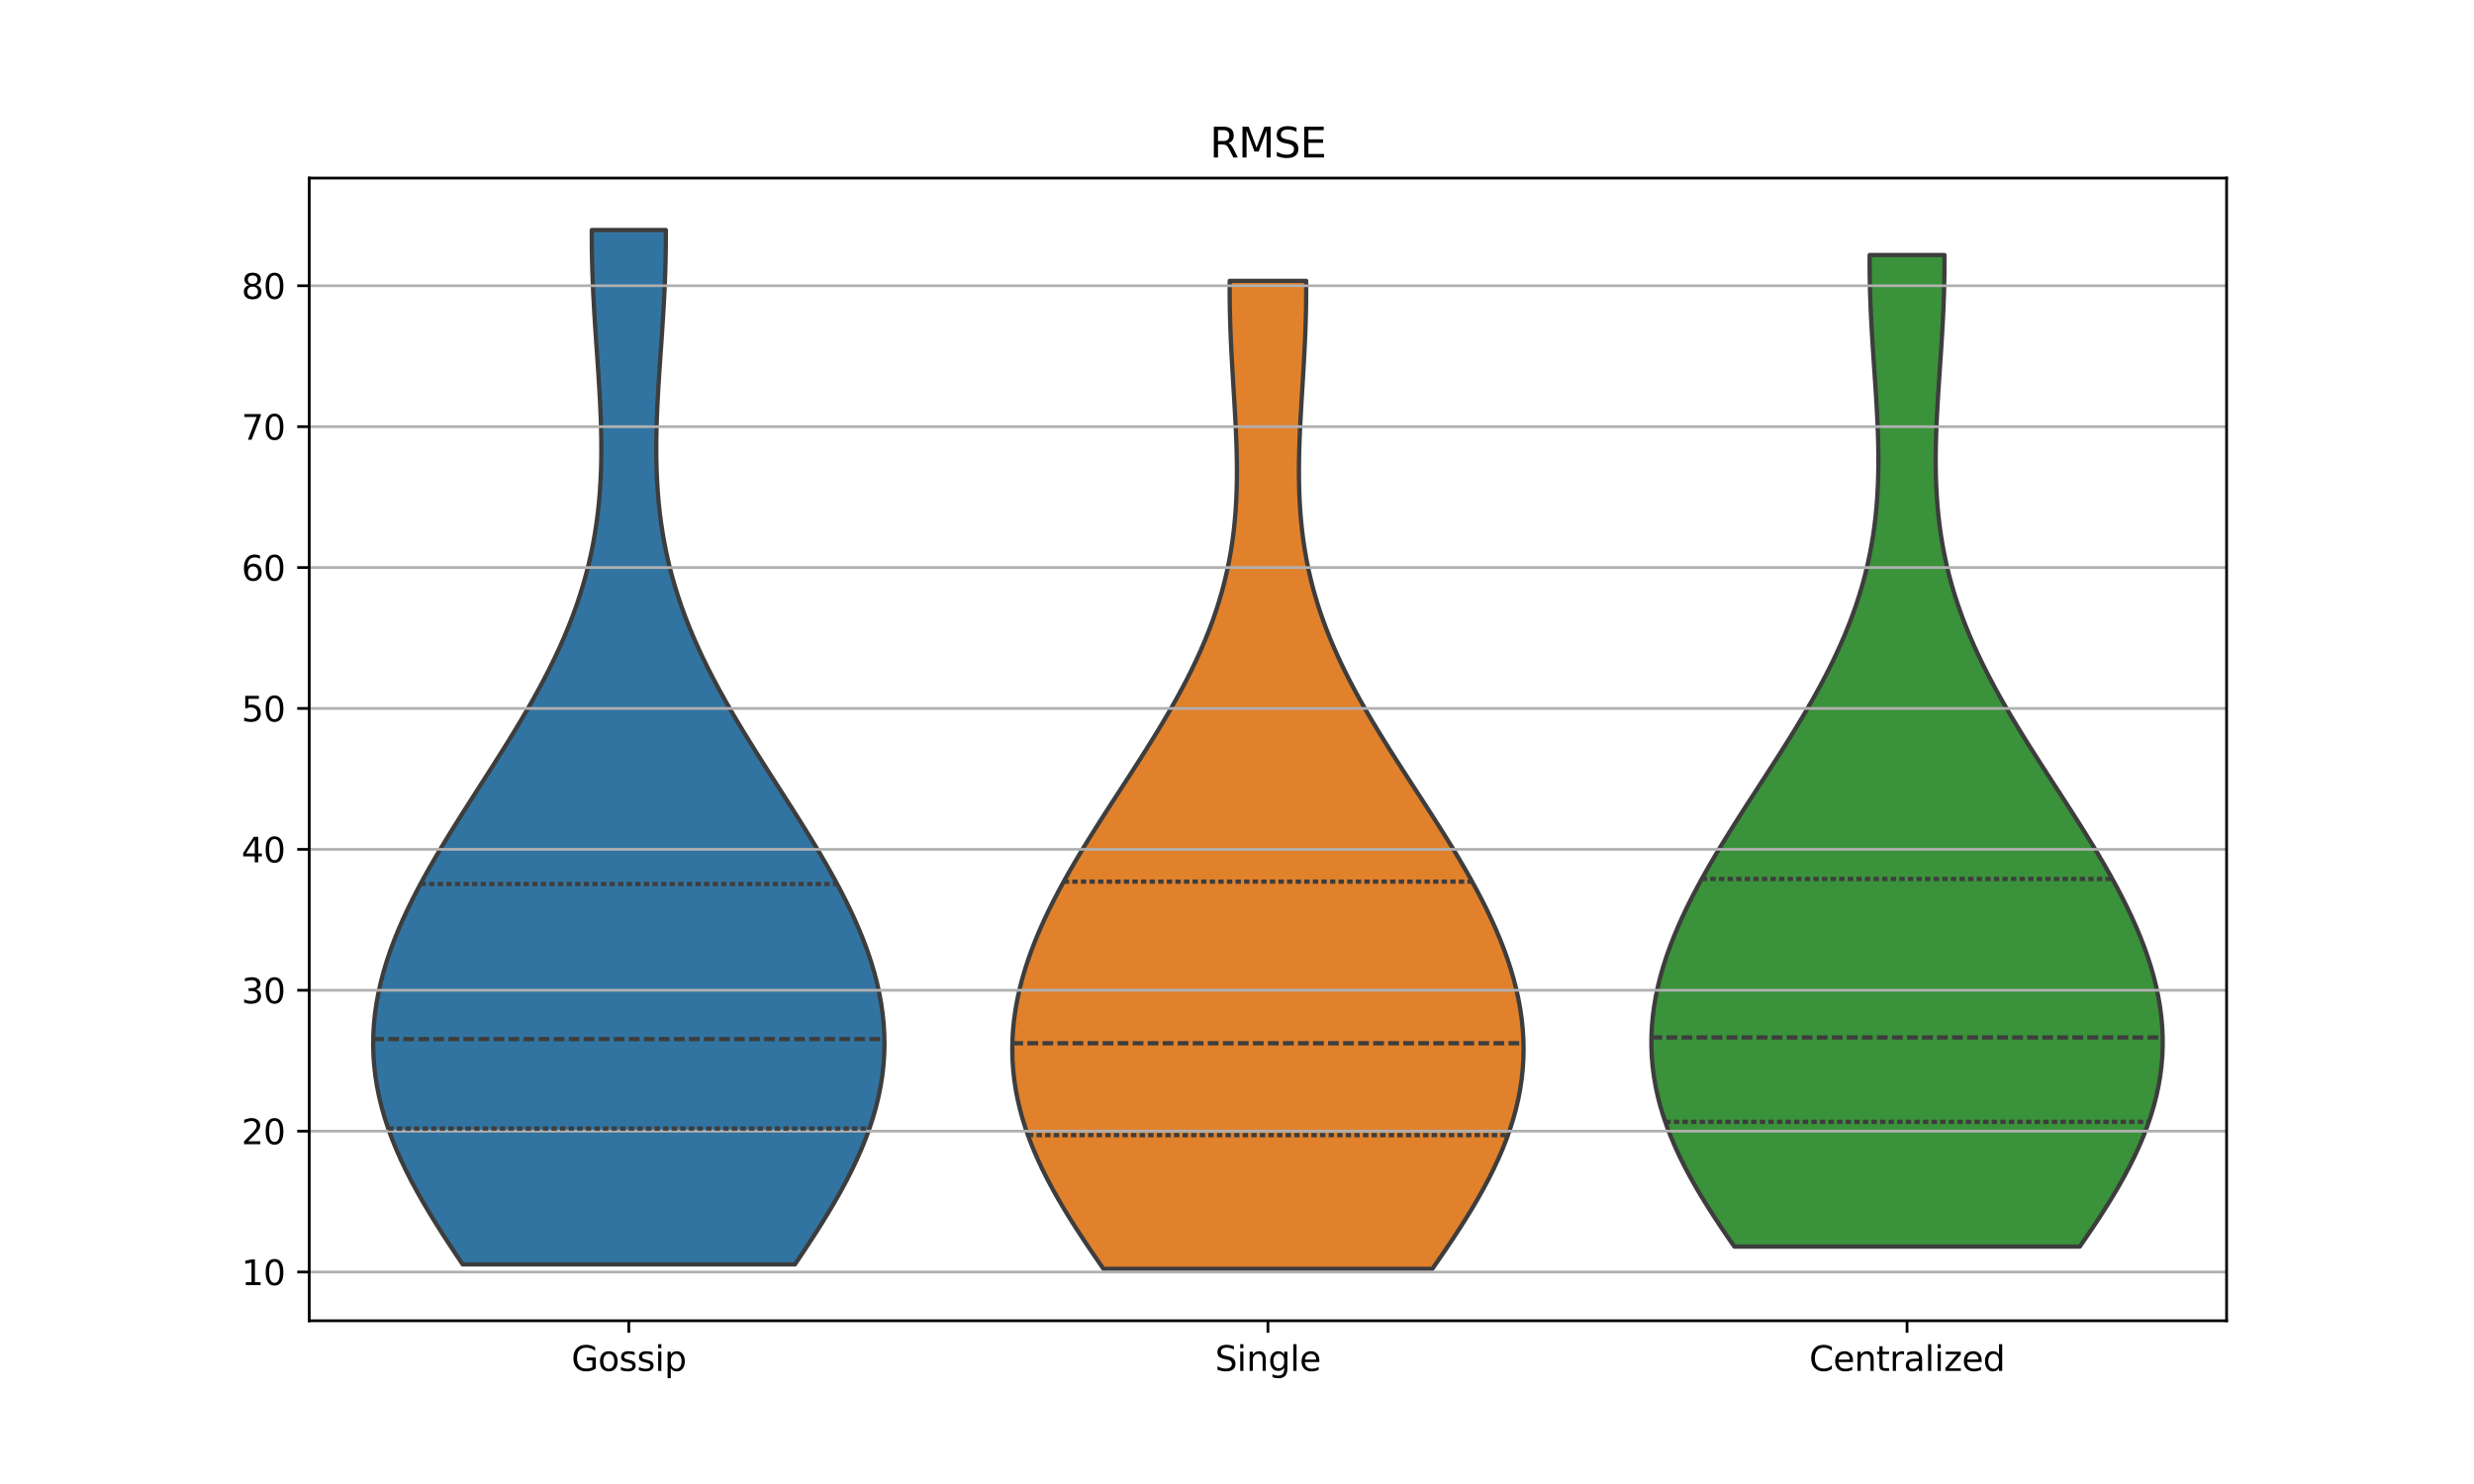 <?xml version="1.0" encoding="utf-8" standalone="no"?>
<!DOCTYPE svg PUBLIC "-//W3C//DTD SVG 1.1//EN"
  "http://www.w3.org/Graphics/SVG/1.1/DTD/svg11.dtd">
<svg xmlns:xlink="http://www.w3.org/1999/xlink" width="720pt" height="432pt" viewBox="0 0 720 432" xmlns="http://www.w3.org/2000/svg" version="1.1">
 <defs>
  <style type="text/css">*{stroke-linejoin: round; stroke-linecap: butt}</style>
 </defs>
 <g id="figure_1">
  <g id="patch_1">
   <path d="M 0 432 
L 720 432 
L 720 0 
L 0 0 
z
" style="fill: #ffffff"/>
  </g>
  <g id="axes_1">
   <g id="patch_2">
    <path d="M 90 384.48 
L 648 384.48 
L 648 51.84 
L 90 51.84 
z
" style="fill: #ffffff"/>
   </g>
   <g id="PolyCollection_1">
    <defs>
     <path id="mea6da4fae9" d="M 231.346 -63.934 
L 134.654 -63.934 
L 132.612 -66.976 
L 130.601 -70.017 
L 128.629 -73.059 
L 126.707 -76.1 
L 124.843 -79.142 
L 123.046 -82.183 
L 121.323 -85.225 
L 119.684 -88.266 
L 118.136 -91.308 
L 116.686 -94.349 
L 115.34 -97.39 
L 114.104 -100.432 
L 112.984 -103.473 
L 111.984 -106.515 
L 111.109 -109.556 
L 110.361 -112.598 
L 109.743 -115.639 
L 109.257 -118.681 
L 108.904 -121.722 
L 108.685 -124.764 
L 108.6 -127.805 
L 108.648 -130.847 
L 108.827 -133.888 
L 109.136 -136.93 
L 109.573 -139.971 
L 110.135 -143.013 
L 110.818 -146.054 
L 111.619 -149.095 
L 112.534 -152.137 
L 113.558 -155.178 
L 114.687 -158.22 
L 115.915 -161.261 
L 117.236 -164.303 
L 118.647 -167.344 
L 120.139 -170.386 
L 121.708 -173.427 
L 123.346 -176.469 
L 125.048 -179.51 
L 126.805 -182.552 
L 128.612 -185.593 
L 130.461 -188.635 
L 132.345 -191.676 
L 134.256 -194.718 
L 136.188 -197.759 
L 138.132 -200.801 
L 140.081 -203.842 
L 142.028 -206.883 
L 143.966 -209.925 
L 145.887 -212.966 
L 147.784 -216.008 
L 149.652 -219.049 
L 151.482 -222.091 
L 153.27 -225.132 
L 155.008 -228.174 
L 156.692 -231.215 
L 158.317 -234.257 
L 159.878 -237.298 
L 161.371 -240.34 
L 162.792 -243.381 
L 164.138 -246.423 
L 165.406 -249.464 
L 166.595 -252.506 
L 167.702 -255.547 
L 168.728 -258.588 
L 169.67 -261.63 
L 170.53 -264.671 
L 171.308 -267.713 
L 172.004 -270.754 
L 172.62 -273.796 
L 173.158 -276.837 
L 173.621 -279.879 
L 174.011 -282.92 
L 174.331 -285.962 
L 174.584 -289.003 
L 174.774 -292.045 
L 174.906 -295.086 
L 174.983 -298.128 
L 175.01 -301.169 
L 174.991 -304.211 
L 174.931 -307.252 
L 174.835 -310.294 
L 174.708 -313.335 
L 174.556 -316.376 
L 174.382 -319.418 
L 174.192 -322.459 
L 173.99 -325.501 
L 173.783 -328.542 
L 173.573 -331.584 
L 173.366 -334.625 
L 173.166 -337.667 
L 172.977 -340.708 
L 172.802 -343.75 
L 172.646 -346.791 
L 172.51 -349.833 
L 172.398 -352.874 
L 172.312 -355.916 
L 172.255 -358.957 
L 172.227 -361.999 
L 172.229 -365.04 
L 193.771 -365.04 
L 193.771 -365.04 
L 193.773 -361.999 
L 193.745 -358.957 
L 193.688 -355.916 
L 193.602 -352.874 
L 193.49 -349.833 
L 193.354 -346.791 
L 193.198 -343.75 
L 193.023 -340.708 
L 192.834 -337.667 
L 192.634 -334.625 
L 192.427 -331.584 
L 192.217 -328.542 
L 192.01 -325.501 
L 191.808 -322.459 
L 191.618 -319.418 
L 191.444 -316.376 
L 191.292 -313.335 
L 191.165 -310.294 
L 191.069 -307.252 
L 191.009 -304.211 
L 190.99 -301.169 
L 191.017 -298.128 
L 191.094 -295.086 
L 191.226 -292.045 
L 191.416 -289.003 
L 191.669 -285.962 
L 191.989 -282.92 
L 192.379 -279.879 
L 192.842 -276.837 
L 193.38 -273.796 
L 193.996 -270.754 
L 194.692 -267.713 
L 195.47 -264.671 
L 196.33 -261.63 
L 197.272 -258.588 
L 198.298 -255.547 
L 199.405 -252.506 
L 200.594 -249.464 
L 201.862 -246.423 
L 203.208 -243.381 
L 204.629 -240.34 
L 206.122 -237.298 
L 207.683 -234.257 
L 209.308 -231.215 
L 210.992 -228.174 
L 212.73 -225.132 
L 214.518 -222.091 
L 216.348 -219.049 
L 218.216 -216.008 
L 220.113 -212.966 
L 222.034 -209.925 
L 223.972 -206.883 
L 225.919 -203.842 
L 227.868 -200.801 
L 229.812 -197.759 
L 231.744 -194.718 
L 233.655 -191.676 
L 235.539 -188.635 
L 237.388 -185.593 
L 239.195 -182.552 
L 240.952 -179.51 
L 242.654 -176.469 
L 244.292 -173.427 
L 245.861 -170.386 
L 247.353 -167.344 
L 248.764 -164.303 
L 250.085 -161.261 
L 251.313 -158.22 
L 252.442 -155.178 
L 253.466 -152.137 
L 254.381 -149.095 
L 255.182 -146.054 
L 255.865 -143.013 
L 256.427 -139.971 
L 256.864 -136.93 
L 257.173 -133.888 
L 257.352 -130.847 
L 257.4 -127.805 
L 257.315 -124.764 
L 257.096 -121.722 
L 256.743 -118.681 
L 256.257 -115.639 
L 255.639 -112.598 
L 254.891 -109.556 
L 254.016 -106.515 
L 253.016 -103.473 
L 251.896 -100.432 
L 250.66 -97.39 
L 249.314 -94.349 
L 247.864 -91.308 
L 246.316 -88.266 
L 244.677 -85.225 
L 242.954 -82.183 
L 241.157 -79.142 
L 239.293 -76.1 
L 237.371 -73.059 
L 235.399 -70.017 
L 233.388 -66.976 
L 231.346 -63.934 
z
" style="stroke: #3d3d3d; stroke-width: 1.25"/>
    </defs>
    <g clip-path="url(#p8370ce9794)">
     <use xlink:href="#mea6da4fae9" x="0" y="432" style="fill: #3274a1; stroke: #3d3d3d; stroke-width: 1.25"/>
    </g>
   </g>
   <g id="PolyCollection_2">
    <defs>
     <path id="m5a159f185d" d="M 416.862 -62.64 
L 321.138 -62.64 
L 319.125 -65.545 
L 317.141 -68.45 
L 315.195 -71.355 
L 313.296 -74.26 
L 311.451 -77.165 
L 309.67 -80.07 
L 307.959 -82.975 
L 306.327 -85.88 
L 304.78 -88.785 
L 303.326 -91.691 
L 301.969 -94.596 
L 300.716 -97.501 
L 299.571 -100.406 
L 298.538 -103.311 
L 297.621 -106.216 
L 296.823 -109.121 
L 296.145 -112.026 
L 295.589 -114.931 
L 295.157 -117.836 
L 294.848 -120.741 
L 294.663 -123.646 
L 294.6 -126.551 
L 294.659 -129.456 
L 294.838 -132.361 
L 295.135 -135.266 
L 295.548 -138.171 
L 296.073 -141.076 
L 296.709 -143.981 
L 297.452 -146.886 
L 298.298 -149.792 
L 299.243 -152.697 
L 300.285 -155.602 
L 301.418 -158.507 
L 302.639 -161.412 
L 303.942 -164.317 
L 305.324 -167.222 
L 306.779 -170.127 
L 308.302 -173.032 
L 309.889 -175.937 
L 311.532 -178.842 
L 313.228 -181.747 
L 314.97 -184.652 
L 316.751 -187.557 
L 318.566 -190.462 
L 320.408 -193.367 
L 322.27 -196.272 
L 324.147 -199.177 
L 326.03 -202.082 
L 327.913 -204.988 
L 329.79 -207.893 
L 331.653 -210.798 
L 333.496 -213.703 
L 335.312 -216.608 
L 337.094 -219.513 
L 338.837 -222.418 
L 340.534 -225.323 
L 342.179 -228.228 
L 343.768 -231.133 
L 345.296 -234.038 
L 346.758 -236.943 
L 348.15 -239.848 
L 349.468 -242.753 
L 350.711 -245.658 
L 351.874 -248.563 
L 352.958 -251.468 
L 353.959 -254.373 
L 354.879 -257.278 
L 355.716 -260.184 
L 356.47 -263.089 
L 357.144 -265.994 
L 357.738 -268.899 
L 358.255 -271.804 
L 358.697 -274.709 
L 359.066 -277.614 
L 359.366 -280.519 
L 359.602 -283.424 
L 359.776 -286.329 
L 359.893 -289.234 
L 359.958 -292.139 
L 359.976 -295.044 
L 359.951 -297.949 
L 359.889 -300.854 
L 359.795 -303.759 
L 359.675 -306.664 
L 359.533 -309.569 
L 359.374 -312.474 
L 359.205 -315.379 
L 359.029 -318.285 
L 358.852 -321.19 
L 358.679 -324.095 
L 358.513 -327 
L 358.359 -329.905 
L 358.22 -332.81 
L 358.101 -335.715 
L 358.003 -338.62 
L 357.93 -341.525 
L 357.883 -344.43 
L 357.866 -347.335 
L 357.878 -350.24 
L 380.122 -350.24 
L 380.122 -350.24 
L 380.134 -347.335 
L 380.117 -344.43 
L 380.07 -341.525 
L 379.997 -338.62 
L 379.899 -335.715 
L 379.78 -332.81 
L 379.641 -329.905 
L 379.487 -327 
L 379.321 -324.095 
L 379.148 -321.19 
L 378.971 -318.285 
L 378.795 -315.379 
L 378.626 -312.474 
L 378.467 -309.569 
L 378.325 -306.664 
L 378.205 -303.759 
L 378.111 -300.854 
L 378.049 -297.949 
L 378.024 -295.044 
L 378.042 -292.139 
L 378.107 -289.234 
L 378.224 -286.329 
L 378.398 -283.424 
L 378.634 -280.519 
L 378.934 -277.614 
L 379.303 -274.709 
L 379.745 -271.804 
L 380.262 -268.899 
L 380.856 -265.994 
L 381.53 -263.089 
L 382.284 -260.184 
L 383.121 -257.278 
L 384.041 -254.373 
L 385.042 -251.468 
L 386.126 -248.563 
L 387.289 -245.658 
L 388.532 -242.753 
L 389.85 -239.848 
L 391.242 -236.943 
L 392.704 -234.038 
L 394.232 -231.133 
L 395.821 -228.228 
L 397.466 -225.323 
L 399.163 -222.418 
L 400.906 -219.513 
L 402.688 -216.608 
L 404.504 -213.703 
L 406.347 -210.798 
L 408.21 -207.893 
L 410.087 -204.988 
L 411.97 -202.082 
L 413.853 -199.177 
L 415.73 -196.272 
L 417.592 -193.367 
L 419.434 -190.462 
L 421.249 -187.557 
L 423.03 -184.652 
L 424.772 -181.747 
L 426.468 -178.842 
L 428.111 -175.937 
L 429.698 -173.032 
L 431.221 -170.127 
L 432.676 -167.222 
L 434.058 -164.317 
L 435.361 -161.412 
L 436.582 -158.507 
L 437.715 -155.602 
L 438.757 -152.697 
L 439.702 -149.792 
L 440.548 -146.886 
L 441.291 -143.981 
L 441.927 -141.076 
L 442.452 -138.171 
L 442.865 -135.266 
L 443.162 -132.361 
L 443.341 -129.456 
L 443.4 -126.551 
L 443.337 -123.646 
L 443.152 -120.741 
L 442.843 -117.836 
L 442.411 -114.931 
L 441.855 -112.026 
L 441.177 -109.121 
L 440.379 -106.216 
L 439.462 -103.311 
L 438.429 -100.406 
L 437.284 -97.501 
L 436.031 -94.596 
L 434.674 -91.691 
L 433.22 -88.785 
L 431.673 -85.88 
L 430.041 -82.975 
L 428.33 -80.07 
L 426.549 -77.165 
L 424.704 -74.26 
L 422.805 -71.355 
L 420.859 -68.45 
L 418.875 -65.545 
L 416.862 -62.64 
z
" style="stroke: #3d3d3d; stroke-width: 1.25"/>
    </defs>
    <g clip-path="url(#p8370ce9794)">
     <use xlink:href="#m5a159f185d" x="0" y="432" style="fill: #e1812c; stroke: #3d3d3d; stroke-width: 1.25"/>
    </g>
   </g>
   <g id="PolyCollection_3">
    <defs>
     <path id="ma79471cd16" d="M 605.273 -69.12 
L 504.727 -69.12 
L 502.714 -72.035 
L 500.742 -74.951 
L 498.819 -77.866 
L 496.955 -80.782 
L 495.159 -83.697 
L 493.438 -86.613 
L 491.801 -89.528 
L 490.254 -92.444 
L 488.805 -95.359 
L 487.46 -98.275 
L 486.224 -101.19 
L 485.102 -104.106 
L 484.099 -107.021 
L 483.218 -109.937 
L 482.461 -112.853 
L 481.832 -115.768 
L 481.33 -118.684 
L 480.958 -121.599 
L 480.715 -124.515 
L 480.6 -127.43 
L 480.613 -130.346 
L 480.752 -133.261 
L 481.015 -136.177 
L 481.399 -139.092 
L 481.902 -142.008 
L 482.52 -144.923 
L 483.25 -147.839 
L 484.088 -150.754 
L 485.029 -153.67 
L 486.07 -156.585 
L 487.206 -159.501 
L 488.431 -162.416 
L 489.742 -165.332 
L 491.132 -168.248 
L 492.596 -171.163 
L 494.13 -174.079 
L 495.727 -176.994 
L 497.381 -179.91 
L 499.087 -182.825 
L 500.838 -185.741 
L 502.629 -188.656 
L 504.452 -191.572 
L 506.301 -194.487 
L 508.17 -197.403 
L 510.052 -200.318 
L 511.941 -203.234 
L 513.829 -206.149 
L 515.71 -209.065 
L 517.577 -211.98 
L 519.425 -214.896 
L 521.245 -217.812 
L 523.034 -220.727 
L 524.783 -223.643 
L 526.489 -226.558 
L 528.144 -229.474 
L 529.745 -232.389 
L 531.287 -235.305 
L 532.765 -238.22 
L 534.175 -241.136 
L 535.515 -244.051 
L 536.781 -246.967 
L 537.971 -249.882 
L 539.083 -252.798 
L 540.116 -255.713 
L 541.069 -258.629 
L 541.942 -261.544 
L 542.734 -264.46 
L 543.447 -267.375 
L 544.081 -270.291 
L 544.639 -273.207 
L 545.121 -276.122 
L 545.532 -279.038 
L 545.872 -281.953 
L 546.147 -284.869 
L 546.359 -287.784 
L 546.511 -290.7 
L 546.609 -293.615 
L 546.656 -296.531 
L 546.656 -299.446 
L 546.616 -302.362 
L 546.538 -305.277 
L 546.429 -308.193 
L 546.293 -311.108 
L 546.135 -314.024 
L 545.96 -316.939 
L 545.773 -319.855 
L 545.578 -322.77 
L 545.381 -325.686 
L 545.185 -328.602 
L 544.996 -331.517 
L 544.816 -334.433 
L 544.65 -337.348 
L 544.502 -340.264 
L 544.373 -343.179 
L 544.267 -346.095 
L 544.187 -349.01 
L 544.134 -351.926 
L 544.11 -354.841 
L 544.115 -357.757 
L 565.885 -357.757 
L 565.885 -357.757 
L 565.89 -354.841 
L 565.866 -351.926 
L 565.813 -349.01 
L 565.733 -346.095 
L 565.627 -343.179 
L 565.498 -340.264 
L 565.35 -337.348 
L 565.184 -334.433 
L 565.004 -331.517 
L 564.815 -328.602 
L 564.619 -325.686 
L 564.422 -322.77 
L 564.227 -319.855 
L 564.04 -316.939 
L 563.865 -314.024 
L 563.707 -311.108 
L 563.571 -308.193 
L 563.462 -305.277 
L 563.384 -302.362 
L 563.344 -299.446 
L 563.344 -296.531 
L 563.391 -293.615 
L 563.489 -290.7 
L 563.641 -287.784 
L 563.853 -284.869 
L 564.128 -281.953 
L 564.468 -279.038 
L 564.879 -276.122 
L 565.361 -273.207 
L 565.919 -270.291 
L 566.553 -267.375 
L 567.266 -264.46 
L 568.058 -261.544 
L 568.931 -258.629 
L 569.884 -255.713 
L 570.917 -252.798 
L 572.029 -249.882 
L 573.219 -246.967 
L 574.485 -244.051 
L 575.825 -241.136 
L 577.235 -238.22 
L 578.713 -235.305 
L 580.255 -232.389 
L 581.856 -229.474 
L 583.511 -226.558 
L 585.217 -223.643 
L 586.966 -220.727 
L 588.755 -217.812 
L 590.575 -214.896 
L 592.423 -211.98 
L 594.29 -209.065 
L 596.171 -206.149 
L 598.059 -203.234 
L 599.948 -200.318 
L 601.83 -197.403 
L 603.699 -194.487 
L 605.548 -191.572 
L 607.371 -188.656 
L 609.162 -185.741 
L 610.913 -182.825 
L 612.619 -179.91 
L 614.273 -176.994 
L 615.87 -174.079 
L 617.404 -171.163 
L 618.868 -168.248 
L 620.258 -165.332 
L 621.569 -162.416 
L 622.794 -159.501 
L 623.93 -156.585 
L 624.971 -153.67 
L 625.912 -150.754 
L 626.75 -147.839 
L 627.48 -144.923 
L 628.098 -142.008 
L 628.601 -139.092 
L 628.985 -136.177 
L 629.248 -133.261 
L 629.387 -130.346 
L 629.4 -127.43 
L 629.285 -124.515 
L 629.042 -121.599 
L 628.67 -118.684 
L 628.168 -115.768 
L 627.539 -112.853 
L 626.782 -109.937 
L 625.901 -107.021 
L 624.898 -104.106 
L 623.776 -101.19 
L 622.54 -98.275 
L 621.195 -95.359 
L 619.746 -92.444 
L 618.199 -89.528 
L 616.562 -86.613 
L 614.841 -83.697 
L 613.045 -80.782 
L 611.181 -77.866 
L 609.258 -74.951 
L 607.286 -72.035 
L 605.273 -69.12 
z
" style="stroke: #3d3d3d; stroke-width: 1.25"/>
    </defs>
    <g clip-path="url(#p8370ce9794)">
     <use xlink:href="#ma79471cd16" x="0" y="432" style="fill: #3a923a; stroke: #3d3d3d; stroke-width: 1.25"/>
    </g>
   </g>
   <g id="matplotlib.axis_1">
    <g id="xtick_1">
     <g id="line2d_1">
      <defs>
       <path id="m597be0dba6" d="M 0 0 
L 0 3.5 
" style="stroke: #000000; stroke-width: 0.8"/>
      </defs>
      <g>
       <use xlink:href="#m597be0dba6" x="183" y="384.48" style="stroke: #000000; stroke-width: 0.8"/>
      </g>
     </g>
     <g id="text_1">
      <!-- Gossip -->
      <g transform="translate(166.294 399.078) scale(0.1 -0.1)">
       <defs>
        <path id="DejaVuSans-47" d="M 3809 666 
L 3809 1919 
L 2778 1919 
L 2778 2438 
L 4434 2438 
L 4434 434 
Q 4069 175 3628 42 
Q 3188 -91 2688 -91 
Q 1594 -91 976 548 
Q 359 1188 359 2328 
Q 359 3472 976 4111 
Q 1594 4750 2688 4750 
Q 3144 4750 3555 4637 
Q 3966 4525 4313 4306 
L 4313 3634 
Q 3963 3931 3569 4081 
Q 3175 4231 2741 4231 
Q 1884 4231 1454 3753 
Q 1025 3275 1025 2328 
Q 1025 1384 1454 906 
Q 1884 428 2741 428 
Q 3075 428 3337 486 
Q 3600 544 3809 666 
z
" transform="scale(0.016)"/>
        <path id="DejaVuSans-6f" d="M 1959 3097 
Q 1497 3097 1228 2736 
Q 959 2375 959 1747 
Q 959 1119 1226 758 
Q 1494 397 1959 397 
Q 2419 397 2687 759 
Q 2956 1122 2956 1747 
Q 2956 2369 2687 2733 
Q 2419 3097 1959 3097 
z
M 1959 3584 
Q 2709 3584 3137 3096 
Q 3566 2609 3566 1747 
Q 3566 888 3137 398 
Q 2709 -91 1959 -91 
Q 1206 -91 779 398 
Q 353 888 353 1747 
Q 353 2609 779 3096 
Q 1206 3584 1959 3584 
z
" transform="scale(0.016)"/>
        <path id="DejaVuSans-73" d="M 2834 3397 
L 2834 2853 
Q 2591 2978 2328 3040 
Q 2066 3103 1784 3103 
Q 1356 3103 1142 2972 
Q 928 2841 928 2578 
Q 928 2378 1081 2264 
Q 1234 2150 1697 2047 
L 1894 2003 
Q 2506 1872 2764 1633 
Q 3022 1394 3022 966 
Q 3022 478 2636 193 
Q 2250 -91 1575 -91 
Q 1294 -91 989 -36 
Q 684 19 347 128 
L 347 722 
Q 666 556 975 473 
Q 1284 391 1588 391 
Q 1994 391 2212 530 
Q 2431 669 2431 922 
Q 2431 1156 2273 1281 
Q 2116 1406 1581 1522 
L 1381 1569 
Q 847 1681 609 1914 
Q 372 2147 372 2553 
Q 372 3047 722 3315 
Q 1072 3584 1716 3584 
Q 2034 3584 2315 3537 
Q 2597 3491 2834 3397 
z
" transform="scale(0.016)"/>
        <path id="DejaVuSans-69" d="M 603 3500 
L 1178 3500 
L 1178 0 
L 603 0 
L 603 3500 
z
M 603 4863 
L 1178 4863 
L 1178 4134 
L 603 4134 
L 603 4863 
z
" transform="scale(0.016)"/>
        <path id="DejaVuSans-70" d="M 1159 525 
L 1159 -1331 
L 581 -1331 
L 581 3500 
L 1159 3500 
L 1159 2969 
Q 1341 3281 1617 3432 
Q 1894 3584 2278 3584 
Q 2916 3584 3314 3078 
Q 3713 2572 3713 1747 
Q 3713 922 3314 415 
Q 2916 -91 2278 -91 
Q 1894 -91 1617 61 
Q 1341 213 1159 525 
z
M 3116 1747 
Q 3116 2381 2855 2742 
Q 2594 3103 2138 3103 
Q 1681 3103 1420 2742 
Q 1159 2381 1159 1747 
Q 1159 1113 1420 752 
Q 1681 391 2138 391 
Q 2594 391 2855 752 
Q 3116 1113 3116 1747 
z
" transform="scale(0.016)"/>
       </defs>
       <use xlink:href="#DejaVuSans-47"/>
       <use xlink:href="#DejaVuSans-6f" x="77.49"/>
       <use xlink:href="#DejaVuSans-73" x="138.672"/>
       <use xlink:href="#DejaVuSans-73" x="190.771"/>
       <use xlink:href="#DejaVuSans-69" x="242.871"/>
       <use xlink:href="#DejaVuSans-70" x="270.654"/>
      </g>
     </g>
    </g>
    <g id="xtick_2">
     <g id="line2d_2">
      <g>
       <use xlink:href="#m597be0dba6" x="369" y="384.48" style="stroke: #000000; stroke-width: 0.8"/>
      </g>
     </g>
     <g id="text_2">
      <!-- Single -->
      <g transform="translate(353.628 399.078) scale(0.1 -0.1)">
       <defs>
        <path id="DejaVuSans-53" d="M 3425 4513 
L 3425 3897 
Q 3066 4069 2747 4153 
Q 2428 4238 2131 4238 
Q 1616 4238 1336 4038 
Q 1056 3838 1056 3469 
Q 1056 3159 1242 3001 
Q 1428 2844 1947 2747 
L 2328 2669 
Q 3034 2534 3370 2195 
Q 3706 1856 3706 1288 
Q 3706 609 3251 259 
Q 2797 -91 1919 -91 
Q 1588 -91 1214 -16 
Q 841 59 441 206 
L 441 856 
Q 825 641 1194 531 
Q 1563 422 1919 422 
Q 2459 422 2753 634 
Q 3047 847 3047 1241 
Q 3047 1584 2836 1778 
Q 2625 1972 2144 2069 
L 1759 2144 
Q 1053 2284 737 2584 
Q 422 2884 422 3419 
Q 422 4038 858 4394 
Q 1294 4750 2059 4750 
Q 2388 4750 2728 4690 
Q 3069 4631 3425 4513 
z
" transform="scale(0.016)"/>
        <path id="DejaVuSans-6e" d="M 3513 2113 
L 3513 0 
L 2938 0 
L 2938 2094 
Q 2938 2591 2744 2837 
Q 2550 3084 2163 3084 
Q 1697 3084 1428 2787 
Q 1159 2491 1159 1978 
L 1159 0 
L 581 0 
L 581 3500 
L 1159 3500 
L 1159 2956 
Q 1366 3272 1645 3428 
Q 1925 3584 2291 3584 
Q 2894 3584 3203 3211 
Q 3513 2838 3513 2113 
z
" transform="scale(0.016)"/>
        <path id="DejaVuSans-67" d="M 2906 1791 
Q 2906 2416 2648 2759 
Q 2391 3103 1925 3103 
Q 1463 3103 1205 2759 
Q 947 2416 947 1791 
Q 947 1169 1205 825 
Q 1463 481 1925 481 
Q 2391 481 2648 825 
Q 2906 1169 2906 1791 
z
M 3481 434 
Q 3481 -459 3084 -895 
Q 2688 -1331 1869 -1331 
Q 1566 -1331 1297 -1286 
Q 1028 -1241 775 -1147 
L 775 -588 
Q 1028 -725 1275 -790 
Q 1522 -856 1778 -856 
Q 2344 -856 2625 -561 
Q 2906 -266 2906 331 
L 2906 616 
Q 2728 306 2450 153 
Q 2172 0 1784 0 
Q 1141 0 747 490 
Q 353 981 353 1791 
Q 353 2603 747 3093 
Q 1141 3584 1784 3584 
Q 2172 3584 2450 3431 
Q 2728 3278 2906 2969 
L 2906 3500 
L 3481 3500 
L 3481 434 
z
" transform="scale(0.016)"/>
        <path id="DejaVuSans-6c" d="M 603 4863 
L 1178 4863 
L 1178 0 
L 603 0 
L 603 4863 
z
" transform="scale(0.016)"/>
        <path id="DejaVuSans-65" d="M 3597 1894 
L 3597 1613 
L 953 1613 
Q 991 1019 1311 708 
Q 1631 397 2203 397 
Q 2534 397 2845 478 
Q 3156 559 3463 722 
L 3463 178 
Q 3153 47 2828 -22 
Q 2503 -91 2169 -91 
Q 1331 -91 842 396 
Q 353 884 353 1716 
Q 353 2575 817 3079 
Q 1281 3584 2069 3584 
Q 2775 3584 3186 3129 
Q 3597 2675 3597 1894 
z
M 3022 2063 
Q 3016 2534 2758 2815 
Q 2500 3097 2075 3097 
Q 1594 3097 1305 2825 
Q 1016 2553 972 2059 
L 3022 2063 
z
" transform="scale(0.016)"/>
       </defs>
       <use xlink:href="#DejaVuSans-53"/>
       <use xlink:href="#DejaVuSans-69" x="63.477"/>
       <use xlink:href="#DejaVuSans-6e" x="91.26"/>
       <use xlink:href="#DejaVuSans-67" x="154.639"/>
       <use xlink:href="#DejaVuSans-6c" x="218.115"/>
       <use xlink:href="#DejaVuSans-65" x="245.898"/>
      </g>
     </g>
    </g>
    <g id="xtick_3">
     <g id="line2d_3">
      <g>
       <use xlink:href="#m597be0dba6" x="555" y="384.48" style="stroke: #000000; stroke-width: 0.8"/>
      </g>
     </g>
     <g id="text_3">
      <!-- Centralized -->
      <g transform="translate(526.53 399.078) scale(0.1 -0.1)">
       <defs>
        <path id="DejaVuSans-43" d="M 4122 4306 
L 4122 3641 
Q 3803 3938 3442 4084 
Q 3081 4231 2675 4231 
Q 1875 4231 1450 3742 
Q 1025 3253 1025 2328 
Q 1025 1406 1450 917 
Q 1875 428 2675 428 
Q 3081 428 3442 575 
Q 3803 722 4122 1019 
L 4122 359 
Q 3791 134 3420 21 
Q 3050 -91 2638 -91 
Q 1578 -91 968 557 
Q 359 1206 359 2328 
Q 359 3453 968 4101 
Q 1578 4750 2638 4750 
Q 3056 4750 3426 4639 
Q 3797 4528 4122 4306 
z
" transform="scale(0.016)"/>
        <path id="DejaVuSans-74" d="M 1172 4494 
L 1172 3500 
L 2356 3500 
L 2356 3053 
L 1172 3053 
L 1172 1153 
Q 1172 725 1289 603 
Q 1406 481 1766 481 
L 2356 481 
L 2356 0 
L 1766 0 
Q 1100 0 847 248 
Q 594 497 594 1153 
L 594 3053 
L 172 3053 
L 172 3500 
L 594 3500 
L 594 4494 
L 1172 4494 
z
" transform="scale(0.016)"/>
        <path id="DejaVuSans-72" d="M 2631 2963 
Q 2534 3019 2420 3045 
Q 2306 3072 2169 3072 
Q 1681 3072 1420 2755 
Q 1159 2438 1159 1844 
L 1159 0 
L 581 0 
L 581 3500 
L 1159 3500 
L 1159 2956 
Q 1341 3275 1631 3429 
Q 1922 3584 2338 3584 
Q 2397 3584 2469 3576 
Q 2541 3569 2628 3553 
L 2631 2963 
z
" transform="scale(0.016)"/>
        <path id="DejaVuSans-61" d="M 2194 1759 
Q 1497 1759 1228 1600 
Q 959 1441 959 1056 
Q 959 750 1161 570 
Q 1363 391 1709 391 
Q 2188 391 2477 730 
Q 2766 1069 2766 1631 
L 2766 1759 
L 2194 1759 
z
M 3341 1997 
L 3341 0 
L 2766 0 
L 2766 531 
Q 2569 213 2275 61 
Q 1981 -91 1556 -91 
Q 1019 -91 701 211 
Q 384 513 384 1019 
Q 384 1609 779 1909 
Q 1175 2209 1959 2209 
L 2766 2209 
L 2766 2266 
Q 2766 2663 2505 2880 
Q 2244 3097 1772 3097 
Q 1472 3097 1187 3025 
Q 903 2953 641 2809 
L 641 3341 
Q 956 3463 1253 3523 
Q 1550 3584 1831 3584 
Q 2591 3584 2966 3190 
Q 3341 2797 3341 1997 
z
" transform="scale(0.016)"/>
        <path id="DejaVuSans-7a" d="M 353 3500 
L 3084 3500 
L 3084 2975 
L 922 459 
L 3084 459 
L 3084 0 
L 275 0 
L 275 525 
L 2438 3041 
L 353 3041 
L 353 3500 
z
" transform="scale(0.016)"/>
        <path id="DejaVuSans-64" d="M 2906 2969 
L 2906 4863 
L 3481 4863 
L 3481 0 
L 2906 0 
L 2906 525 
Q 2725 213 2448 61 
Q 2172 -91 1784 -91 
Q 1150 -91 751 415 
Q 353 922 353 1747 
Q 353 2572 751 3078 
Q 1150 3584 1784 3584 
Q 2172 3584 2448 3432 
Q 2725 3281 2906 2969 
z
M 947 1747 
Q 947 1113 1208 752 
Q 1469 391 1925 391 
Q 2381 391 2643 752 
Q 2906 1113 2906 1747 
Q 2906 2381 2643 2742 
Q 2381 3103 1925 3103 
Q 1469 3103 1208 2742 
Q 947 2381 947 1747 
z
" transform="scale(0.016)"/>
       </defs>
       <use xlink:href="#DejaVuSans-43"/>
       <use xlink:href="#DejaVuSans-65" x="69.824"/>
       <use xlink:href="#DejaVuSans-6e" x="131.348"/>
       <use xlink:href="#DejaVuSans-74" x="194.727"/>
       <use xlink:href="#DejaVuSans-72" x="233.936"/>
       <use xlink:href="#DejaVuSans-61" x="275.049"/>
       <use xlink:href="#DejaVuSans-6c" x="336.328"/>
       <use xlink:href="#DejaVuSans-69" x="364.111"/>
       <use xlink:href="#DejaVuSans-7a" x="391.895"/>
       <use xlink:href="#DejaVuSans-65" x="444.385"/>
       <use xlink:href="#DejaVuSans-64" x="505.908"/>
      </g>
     </g>
    </g>
   </g>
   <g id="matplotlib.axis_2">
    <g id="ytick_1">
     <g id="line2d_4">
      <path d="M 90 370.297 
L 648 370.297 
" clip-path="url(#p8370ce9794)" style="fill: none; stroke: #b0b0b0; stroke-width: 0.8; stroke-linecap: square"/>
     </g>
     <g id="line2d_5">
      <defs>
       <path id="m81a8717160" d="M 0 0 
L -3.5 0 
" style="stroke: #000000; stroke-width: 0.8"/>
      </defs>
      <g>
       <use xlink:href="#m81a8717160" x="90" y="370.297" style="stroke: #000000; stroke-width: 0.8"/>
      </g>
     </g>
     <g id="text_4">
      <!-- 10 -->
      <g transform="translate(70.275 374.097) scale(0.1 -0.1)">
       <defs>
        <path id="DejaVuSans-31" d="M 794 531 
L 1825 531 
L 1825 4091 
L 703 3866 
L 703 4441 
L 1819 4666 
L 2450 4666 
L 2450 531 
L 3481 531 
L 3481 0 
L 794 0 
L 794 531 
z
" transform="scale(0.016)"/>
        <path id="DejaVuSans-30" d="M 2034 4250 
Q 1547 4250 1301 3770 
Q 1056 3291 1056 2328 
Q 1056 1369 1301 889 
Q 1547 409 2034 409 
Q 2525 409 2770 889 
Q 3016 1369 3016 2328 
Q 3016 3291 2770 3770 
Q 2525 4250 2034 4250 
z
M 2034 4750 
Q 2819 4750 3233 4129 
Q 3647 3509 3647 2328 
Q 3647 1150 3233 529 
Q 2819 -91 2034 -91 
Q 1250 -91 836 529 
Q 422 1150 422 2328 
Q 422 3509 836 4129 
Q 1250 4750 2034 4750 
z
" transform="scale(0.016)"/>
       </defs>
       <use xlink:href="#DejaVuSans-31"/>
       <use xlink:href="#DejaVuSans-30" x="63.623"/>
      </g>
     </g>
    </g>
    <g id="ytick_2">
     <g id="line2d_6">
      <path d="M 90 329.281 
L 648 329.281 
" clip-path="url(#p8370ce9794)" style="fill: none; stroke: #b0b0b0; stroke-width: 0.8; stroke-linecap: square"/>
     </g>
     <g id="line2d_7">
      <g>
       <use xlink:href="#m81a8717160" x="90" y="329.281" style="stroke: #000000; stroke-width: 0.8"/>
      </g>
     </g>
     <g id="text_5">
      <!-- 20 -->
      <g transform="translate(70.275 333.081) scale(0.1 -0.1)">
       <defs>
        <path id="DejaVuSans-32" d="M 1228 531 
L 3431 531 
L 3431 0 
L 469 0 
L 469 531 
Q 828 903 1448 1529 
Q 2069 2156 2228 2338 
Q 2531 2678 2651 2914 
Q 2772 3150 2772 3378 
Q 2772 3750 2511 3984 
Q 2250 4219 1831 4219 
Q 1534 4219 1204 4116 
Q 875 4013 500 3803 
L 500 4441 
Q 881 4594 1212 4672 
Q 1544 4750 1819 4750 
Q 2544 4750 2975 4387 
Q 3406 4025 3406 3419 
Q 3406 3131 3298 2873 
Q 3191 2616 2906 2266 
Q 2828 2175 2409 1742 
Q 1991 1309 1228 531 
z
" transform="scale(0.016)"/>
       </defs>
       <use xlink:href="#DejaVuSans-32"/>
       <use xlink:href="#DejaVuSans-30" x="63.623"/>
      </g>
     </g>
    </g>
    <g id="ytick_3">
     <g id="line2d_8">
      <path d="M 90 288.265 
L 648 288.265 
" clip-path="url(#p8370ce9794)" style="fill: none; stroke: #b0b0b0; stroke-width: 0.8; stroke-linecap: square"/>
     </g>
     <g id="line2d_9">
      <g>
       <use xlink:href="#m81a8717160" x="90" y="288.265" style="stroke: #000000; stroke-width: 0.8"/>
      </g>
     </g>
     <g id="text_6">
      <!-- 30 -->
      <g transform="translate(70.275 292.065) scale(0.1 -0.1)">
       <defs>
        <path id="DejaVuSans-33" d="M 2597 2516 
Q 3050 2419 3304 2112 
Q 3559 1806 3559 1356 
Q 3559 666 3084 287 
Q 2609 -91 1734 -91 
Q 1441 -91 1130 -33 
Q 819 25 488 141 
L 488 750 
Q 750 597 1062 519 
Q 1375 441 1716 441 
Q 2309 441 2620 675 
Q 2931 909 2931 1356 
Q 2931 1769 2642 2001 
Q 2353 2234 1838 2234 
L 1294 2234 
L 1294 2753 
L 1863 2753 
Q 2328 2753 2575 2939 
Q 2822 3125 2822 3475 
Q 2822 3834 2567 4026 
Q 2313 4219 1838 4219 
Q 1578 4219 1281 4162 
Q 984 4106 628 3988 
L 628 4550 
Q 988 4650 1302 4700 
Q 1616 4750 1894 4750 
Q 2613 4750 3031 4423 
Q 3450 4097 3450 3541 
Q 3450 3153 3228 2886 
Q 3006 2619 2597 2516 
z
" transform="scale(0.016)"/>
       </defs>
       <use xlink:href="#DejaVuSans-33"/>
       <use xlink:href="#DejaVuSans-30" x="63.623"/>
      </g>
     </g>
    </g>
    <g id="ytick_4">
     <g id="line2d_10">
      <path d="M 90 247.249 
L 648 247.249 
" clip-path="url(#p8370ce9794)" style="fill: none; stroke: #b0b0b0; stroke-width: 0.8; stroke-linecap: square"/>
     </g>
     <g id="line2d_11">
      <g>
       <use xlink:href="#m81a8717160" x="90" y="247.249" style="stroke: #000000; stroke-width: 0.8"/>
      </g>
     </g>
     <g id="text_7">
      <!-- 40 -->
      <g transform="translate(70.275 251.049) scale(0.1 -0.1)">
       <defs>
        <path id="DejaVuSans-34" d="M 2419 4116 
L 825 1625 
L 2419 1625 
L 2419 4116 
z
M 2253 4666 
L 3047 4666 
L 3047 1625 
L 3713 1625 
L 3713 1100 
L 3047 1100 
L 3047 0 
L 2419 0 
L 2419 1100 
L 313 1100 
L 313 1709 
L 2253 4666 
z
" transform="scale(0.016)"/>
       </defs>
       <use xlink:href="#DejaVuSans-34"/>
       <use xlink:href="#DejaVuSans-30" x="63.623"/>
      </g>
     </g>
    </g>
    <g id="ytick_5">
     <g id="line2d_12">
      <path d="M 90 206.233 
L 648 206.233 
" clip-path="url(#p8370ce9794)" style="fill: none; stroke: #b0b0b0; stroke-width: 0.8; stroke-linecap: square"/>
     </g>
     <g id="line2d_13">
      <g>
       <use xlink:href="#m81a8717160" x="90" y="206.233" style="stroke: #000000; stroke-width: 0.8"/>
      </g>
     </g>
     <g id="text_8">
      <!-- 50 -->
      <g transform="translate(70.275 210.032) scale(0.1 -0.1)">
       <defs>
        <path id="DejaVuSans-35" d="M 691 4666 
L 3169 4666 
L 3169 4134 
L 1269 4134 
L 1269 2991 
Q 1406 3038 1543 3061 
Q 1681 3084 1819 3084 
Q 2600 3084 3056 2656 
Q 3513 2228 3513 1497 
Q 3513 744 3044 326 
Q 2575 -91 1722 -91 
Q 1428 -91 1123 -41 
Q 819 9 494 109 
L 494 744 
Q 775 591 1075 516 
Q 1375 441 1709 441 
Q 2250 441 2565 725 
Q 2881 1009 2881 1497 
Q 2881 1984 2565 2268 
Q 2250 2553 1709 2553 
Q 1456 2553 1204 2497 
Q 953 2441 691 2322 
L 691 4666 
z
" transform="scale(0.016)"/>
       </defs>
       <use xlink:href="#DejaVuSans-35"/>
       <use xlink:href="#DejaVuSans-30" x="63.623"/>
      </g>
     </g>
    </g>
    <g id="ytick_6">
     <g id="line2d_14">
      <path d="M 90 165.217 
L 648 165.217 
" clip-path="url(#p8370ce9794)" style="fill: none; stroke: #b0b0b0; stroke-width: 0.8; stroke-linecap: square"/>
     </g>
     <g id="line2d_15">
      <g>
       <use xlink:href="#m81a8717160" x="90" y="165.217" style="stroke: #000000; stroke-width: 0.8"/>
      </g>
     </g>
     <g id="text_9">
      <!-- 60 -->
      <g transform="translate(70.275 169.016) scale(0.1 -0.1)">
       <defs>
        <path id="DejaVuSans-36" d="M 2113 2584 
Q 1688 2584 1439 2293 
Q 1191 2003 1191 1497 
Q 1191 994 1439 701 
Q 1688 409 2113 409 
Q 2538 409 2786 701 
Q 3034 994 3034 1497 
Q 3034 2003 2786 2293 
Q 2538 2584 2113 2584 
z
M 3366 4563 
L 3366 3988 
Q 3128 4100 2886 4159 
Q 2644 4219 2406 4219 
Q 1781 4219 1451 3797 
Q 1122 3375 1075 2522 
Q 1259 2794 1537 2939 
Q 1816 3084 2150 3084 
Q 2853 3084 3261 2657 
Q 3669 2231 3669 1497 
Q 3669 778 3244 343 
Q 2819 -91 2113 -91 
Q 1303 -91 875 529 
Q 447 1150 447 2328 
Q 447 3434 972 4092 
Q 1497 4750 2381 4750 
Q 2619 4750 2861 4703 
Q 3103 4656 3366 4563 
z
" transform="scale(0.016)"/>
       </defs>
       <use xlink:href="#DejaVuSans-36"/>
       <use xlink:href="#DejaVuSans-30" x="63.623"/>
      </g>
     </g>
    </g>
    <g id="ytick_7">
     <g id="line2d_16">
      <path d="M 90 124.201 
L 648 124.201 
" clip-path="url(#p8370ce9794)" style="fill: none; stroke: #b0b0b0; stroke-width: 0.8; stroke-linecap: square"/>
     </g>
     <g id="line2d_17">
      <g>
       <use xlink:href="#m81a8717160" x="90" y="124.201" style="stroke: #000000; stroke-width: 0.8"/>
      </g>
     </g>
     <g id="text_10">
      <!-- 70 -->
      <g transform="translate(70.275 128) scale(0.1 -0.1)">
       <defs>
        <path id="DejaVuSans-37" d="M 525 4666 
L 3525 4666 
L 3525 4397 
L 1831 0 
L 1172 0 
L 2766 4134 
L 525 4134 
L 525 4666 
z
" transform="scale(0.016)"/>
       </defs>
       <use xlink:href="#DejaVuSans-37"/>
       <use xlink:href="#DejaVuSans-30" x="63.623"/>
      </g>
     </g>
    </g>
    <g id="ytick_8">
     <g id="line2d_18">
      <path d="M 90 83.185 
L 648 83.185 
" clip-path="url(#p8370ce9794)" style="fill: none; stroke: #b0b0b0; stroke-width: 0.8; stroke-linecap: square"/>
     </g>
     <g id="line2d_19">
      <g>
       <use xlink:href="#m81a8717160" x="90" y="83.185" style="stroke: #000000; stroke-width: 0.8"/>
      </g>
     </g>
     <g id="text_11">
      <!-- 80 -->
      <g transform="translate(70.275 86.984) scale(0.1 -0.1)">
       <defs>
        <path id="DejaVuSans-38" d="M 2034 2216 
Q 1584 2216 1326 1975 
Q 1069 1734 1069 1313 
Q 1069 891 1326 650 
Q 1584 409 2034 409 
Q 2484 409 2743 651 
Q 3003 894 3003 1313 
Q 3003 1734 2745 1975 
Q 2488 2216 2034 2216 
z
M 1403 2484 
Q 997 2584 770 2862 
Q 544 3141 544 3541 
Q 544 4100 942 4425 
Q 1341 4750 2034 4750 
Q 2731 4750 3128 4425 
Q 3525 4100 3525 3541 
Q 3525 3141 3298 2862 
Q 3072 2584 2669 2484 
Q 3125 2378 3379 2068 
Q 3634 1759 3634 1313 
Q 3634 634 3220 271 
Q 2806 -91 2034 -91 
Q 1263 -91 848 271 
Q 434 634 434 1313 
Q 434 1759 690 2068 
Q 947 2378 1403 2484 
z
M 1172 3481 
Q 1172 3119 1398 2916 
Q 1625 2713 2034 2713 
Q 2441 2713 2670 2916 
Q 2900 3119 2900 3481 
Q 2900 3844 2670 4047 
Q 2441 4250 2034 4250 
Q 1625 4250 1398 4047 
Q 1172 3844 1172 3481 
z
" transform="scale(0.016)"/>
       </defs>
       <use xlink:href="#DejaVuSans-38"/>
       <use xlink:href="#DejaVuSans-30" x="63.623"/>
      </g>
     </g>
    </g>
   </g>
   <g id="line2d_20">
    <path d="M 112.983 328.524 
L 253.017 328.524 
" clip-path="url(#p8370ce9794)" style="fill: none; stroke-dasharray: 1.562,0.938; stroke-dashoffset: 0; stroke: #3d3d3d; stroke-width: 1.25"/>
   </g>
   <g id="line2d_21">
    <path d="M 108.627 302.49 
L 257.373 302.49 
" clip-path="url(#p8370ce9794)" style="fill: none; stroke-dasharray: 3.125,1.25; stroke-dashoffset: 0; stroke: #3d3d3d; stroke-width: 1.25"/>
   </g>
   <g id="line2d_22">
    <path d="M 122.38 257.325 
L 243.62 257.325 
" clip-path="url(#p8370ce9794)" style="fill: none; stroke-dasharray: 1.562,0.938; stroke-dashoffset: 0; stroke: #3d3d3d; stroke-width: 1.25"/>
   </g>
   <g id="line2d_23">
    <path d="M 299.16 330.439 
L 438.84 330.439 
" clip-path="url(#p8370ce9794)" style="fill: none; stroke-dasharray: 1.562,0.938; stroke-dashoffset: 0; stroke: #3d3d3d; stroke-width: 1.25"/>
   </g>
   <g id="line2d_24">
    <path d="M 294.636 303.689 
L 443.364 303.689 
" clip-path="url(#p8370ce9794)" style="fill: none; stroke-dasharray: 3.125,1.25; stroke-dashoffset: 0; stroke: #3d3d3d; stroke-width: 1.25"/>
   </g>
   <g id="line2d_25">
    <path d="M 309.564 256.657 
L 428.436 256.657 
" clip-path="url(#p8370ce9794)" style="fill: none; stroke-dasharray: 1.562,0.938; stroke-dashoffset: 0; stroke: #3d3d3d; stroke-width: 1.25"/>
   </g>
   <g id="line2d_26">
    <path d="M 484.647 326.571 
L 625.353 326.571 
" clip-path="url(#p8370ce9794)" style="fill: none; stroke-dasharray: 1.562,0.938; stroke-dashoffset: 0; stroke: #3d3d3d; stroke-width: 1.25"/>
   </g>
   <g id="line2d_27">
    <path d="M 480.611 302.011 
L 629.389 302.011 
" clip-path="url(#p8370ce9794)" style="fill: none; stroke-dasharray: 3.125,1.25; stroke-dashoffset: 0; stroke: #3d3d3d; stroke-width: 1.25"/>
   </g>
   <g id="line2d_28">
    <path d="M 495.254 255.87 
L 614.746 255.87 
" clip-path="url(#p8370ce9794)" style="fill: none; stroke-dasharray: 1.562,0.938; stroke-dashoffset: 0; stroke: #3d3d3d; stroke-width: 1.25"/>
   </g>
   <g id="patch_3">
    <path d="M 90 384.48 
L 90 51.84 
" style="fill: none; stroke: #000000; stroke-width: 0.8; stroke-linejoin: miter; stroke-linecap: square"/>
   </g>
   <g id="patch_4">
    <path d="M 648 384.48 
L 648 51.84 
" style="fill: none; stroke: #000000; stroke-width: 0.8; stroke-linejoin: miter; stroke-linecap: square"/>
   </g>
   <g id="patch_5">
    <path d="M 90 384.48 
L 648 384.48 
" style="fill: none; stroke: #000000; stroke-width: 0.8; stroke-linejoin: miter; stroke-linecap: square"/>
   </g>
   <g id="patch_6">
    <path d="M 90 51.84 
L 648 51.84 
" style="fill: none; stroke: #000000; stroke-width: 0.8; stroke-linejoin: miter; stroke-linecap: square"/>
   </g>
   <g id="text_12">
    <!-- RMSE -->
    <g transform="translate(352.054 45.84) scale(0.12 -0.12)">
     <defs>
      <path id="DejaVuSans-52" d="M 2841 2188 
Q 3044 2119 3236 1894 
Q 3428 1669 3622 1275 
L 4263 0 
L 3584 0 
L 2988 1197 
Q 2756 1666 2539 1819 
Q 2322 1972 1947 1972 
L 1259 1972 
L 1259 0 
L 628 0 
L 628 4666 
L 2053 4666 
Q 2853 4666 3247 4331 
Q 3641 3997 3641 3322 
Q 3641 2881 3436 2590 
Q 3231 2300 2841 2188 
z
M 1259 4147 
L 1259 2491 
L 2053 2491 
Q 2509 2491 2742 2702 
Q 2975 2913 2975 3322 
Q 2975 3731 2742 3939 
Q 2509 4147 2053 4147 
L 1259 4147 
z
" transform="scale(0.016)"/>
      <path id="DejaVuSans-4d" d="M 628 4666 
L 1569 4666 
L 2759 1491 
L 3956 4666 
L 4897 4666 
L 4897 0 
L 4281 0 
L 4281 4097 
L 3078 897 
L 2444 897 
L 1241 4097 
L 1241 0 
L 628 0 
L 628 4666 
z
" transform="scale(0.016)"/>
      <path id="DejaVuSans-45" d="M 628 4666 
L 3578 4666 
L 3578 4134 
L 1259 4134 
L 1259 2753 
L 3481 2753 
L 3481 2222 
L 1259 2222 
L 1259 531 
L 3634 531 
L 3634 0 
L 628 0 
L 628 4666 
z
" transform="scale(0.016)"/>
     </defs>
     <use xlink:href="#DejaVuSans-52"/>
     <use xlink:href="#DejaVuSans-4d" x="69.482"/>
     <use xlink:href="#DejaVuSans-53" x="155.762"/>
     <use xlink:href="#DejaVuSans-45" x="219.238"/>
    </g>
   </g>
  </g>
 </g>
 <defs>
  <clipPath id="p8370ce9794">
   <rect x="90" y="51.84" width="558" height="332.64"/>
  </clipPath>
 </defs>
</svg>
